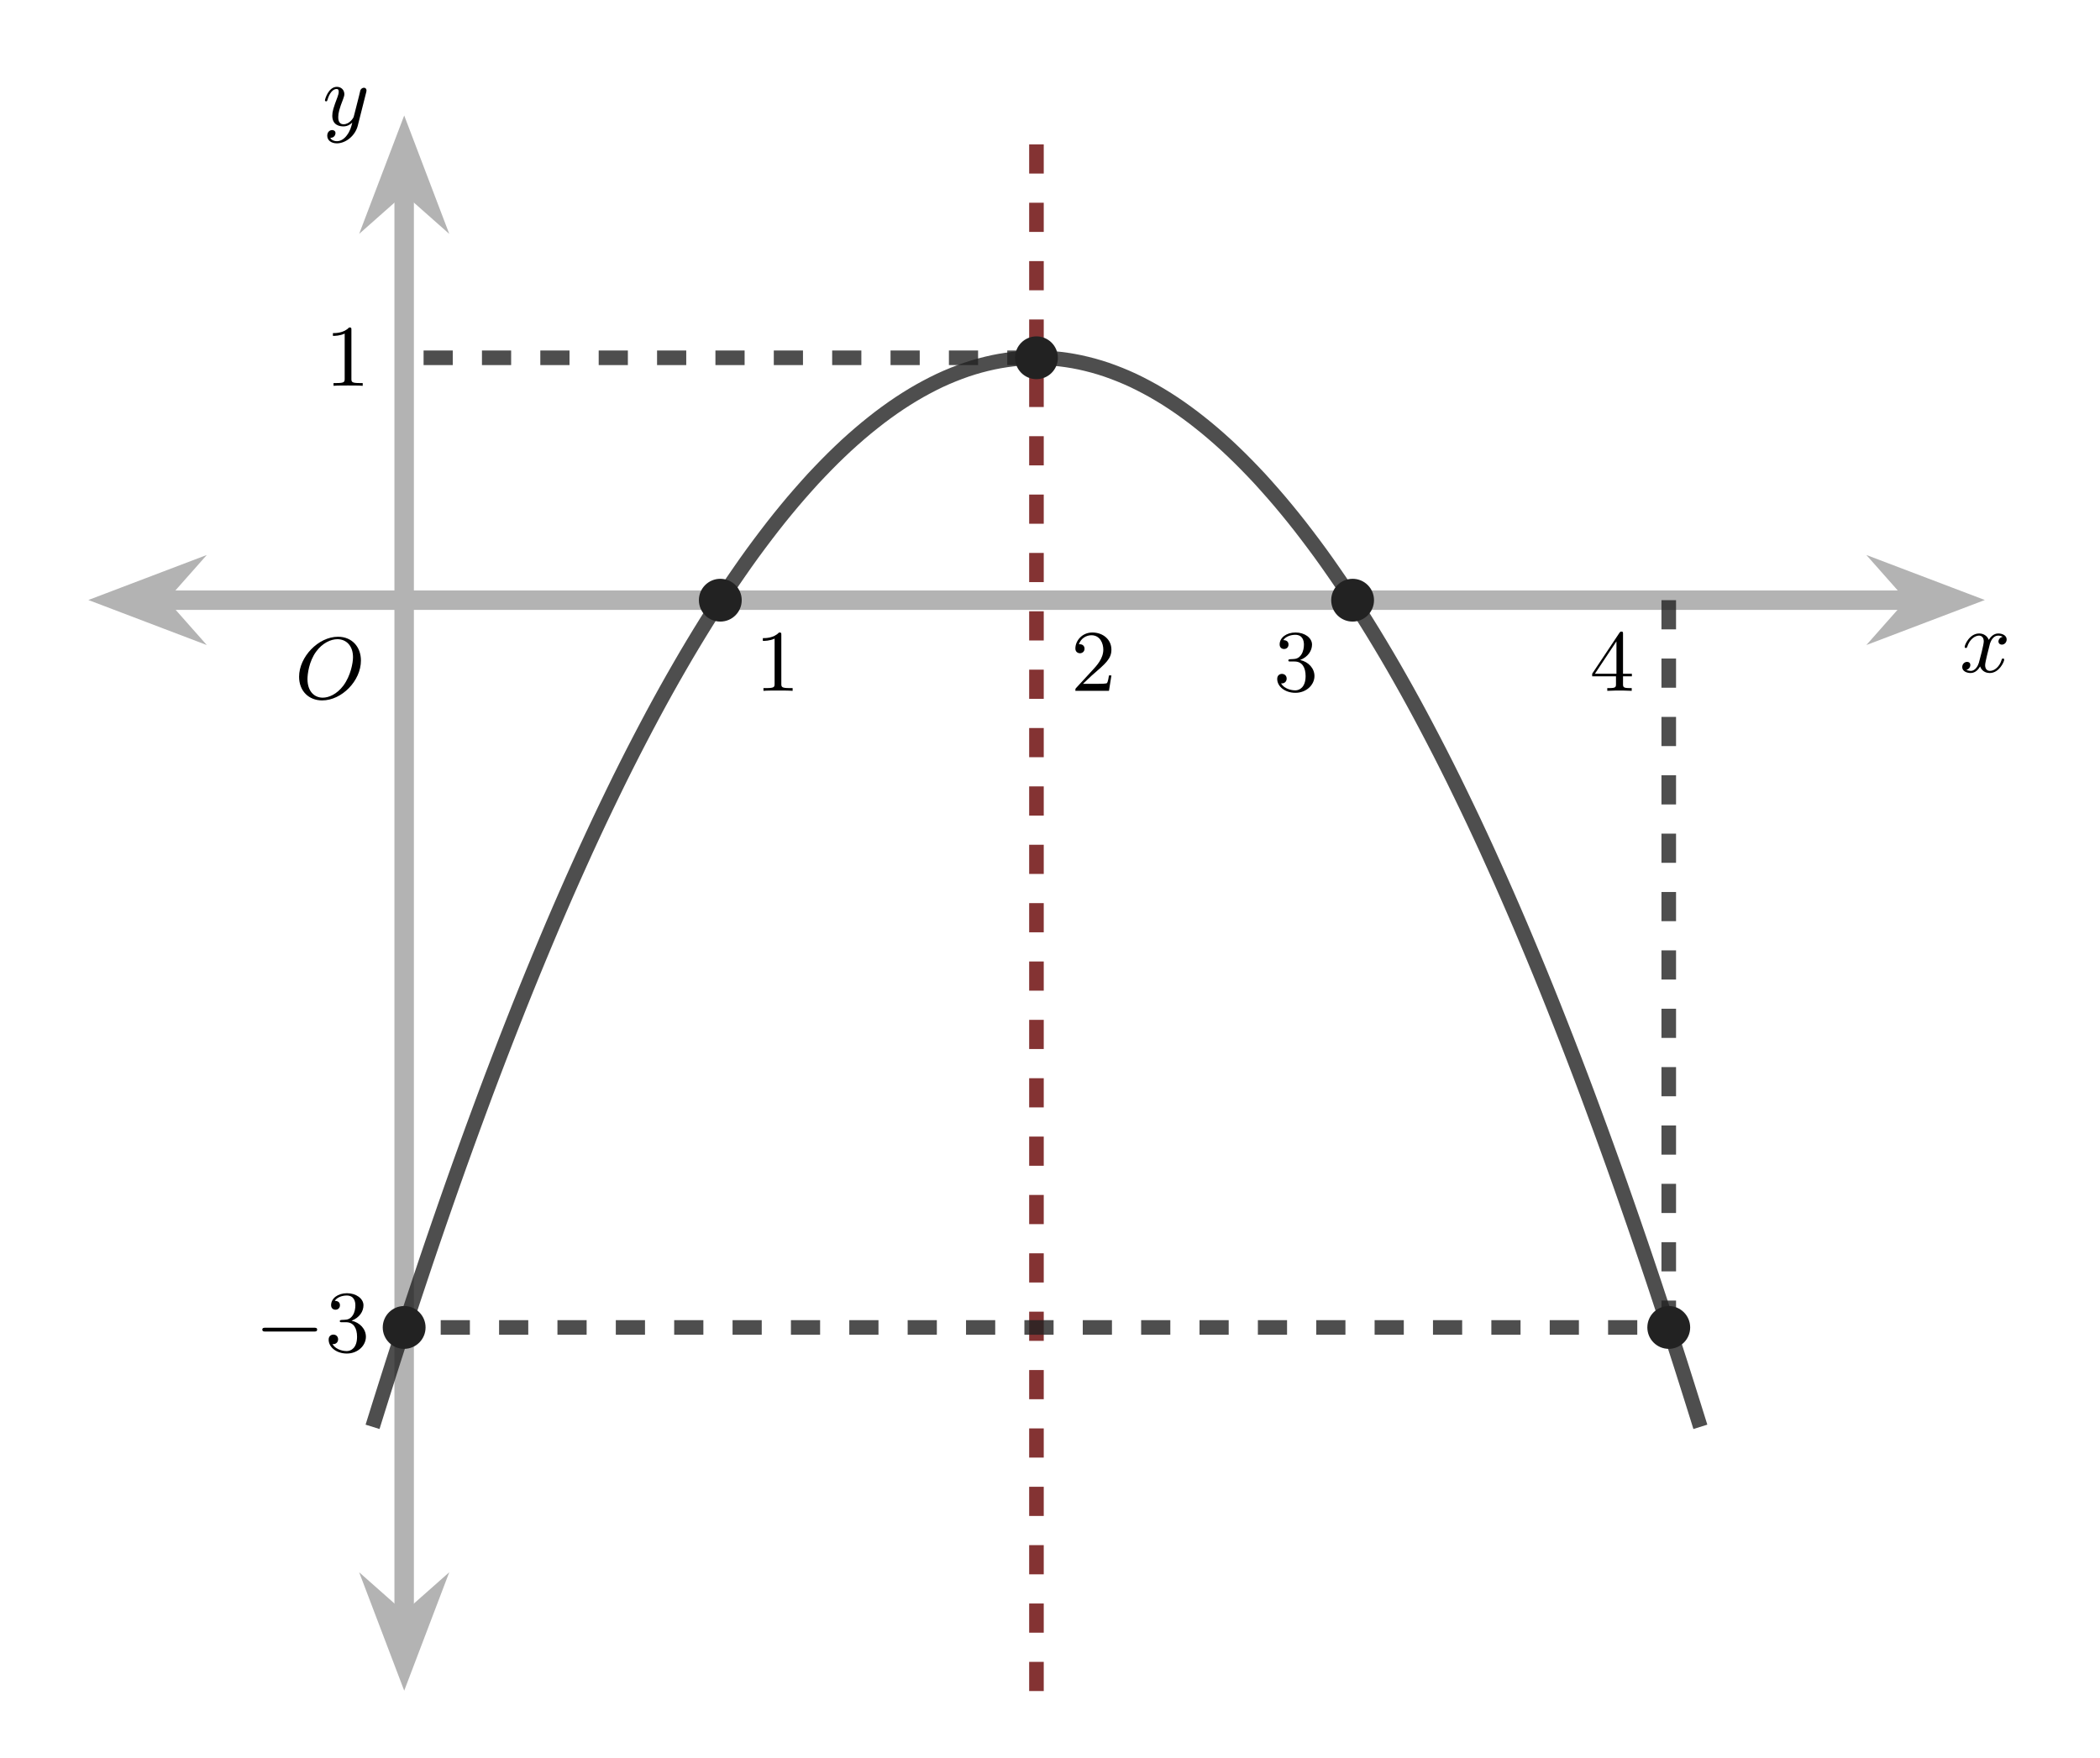 <?xml version="1.0" encoding="UTF-8"?>
<svg xmlns="http://www.w3.org/2000/svg" xmlns:xlink="http://www.w3.org/1999/xlink" width="214.861" height="179.846" viewBox="0 0 214.861 179.846">
<defs>
<g>
<g id="glyph-0-0">
<path d="M 6.781 -3.875 C 6.781 -5.297 5.844 -6.312 4.438 -6.312 C 2.422 -6.312 0.453 -4.25 0.453 -2.219 C 0.453 -0.75 1.453 0.203 2.812 0.203 C 4.812 0.203 6.781 -1.797 6.781 -3.875 Z M 2.875 -0.078 C 2.016 -0.078 1.312 -0.719 1.312 -1.984 C 1.312 -2.453 1.453 -3.781 2.203 -4.797 C 2.844 -5.672 3.703 -6.062 4.375 -6.062 C 5.25 -6.062 5.969 -5.422 5.969 -4.219 C 5.969 -3.641 5.734 -2.328 4.984 -1.312 C 4.312 -0.422 3.484 -0.078 2.875 -0.078 Z M 2.875 -0.078 "/>
</g>
<g id="glyph-0-1">
<path d="M 4.406 -3.609 C 4.078 -3.547 3.969 -3.266 3.969 -3.141 C 3.969 -2.969 4.094 -2.812 4.328 -2.812 C 4.578 -2.812 4.812 -3.031 4.812 -3.344 C 4.812 -3.75 4.375 -3.953 3.953 -3.953 C 3.406 -3.953 3.094 -3.484 2.984 -3.297 C 2.812 -3.734 2.422 -3.953 2 -3.953 C 1.031 -3.953 0.516 -2.812 0.516 -2.578 C 0.516 -2.5 0.578 -2.469 0.641 -2.469 C 0.719 -2.469 0.75 -2.516 0.766 -2.562 C 1.047 -3.453 1.641 -3.734 1.984 -3.734 C 2.234 -3.734 2.469 -3.562 2.469 -3.141 C 2.469 -2.812 2.094 -1.391 1.969 -0.953 C 1.891 -0.688 1.625 -0.125 1.141 -0.125 C 0.953 -0.125 0.766 -0.188 0.688 -0.234 C 0.922 -0.281 1.094 -0.5 1.094 -0.719 C 1.094 -0.953 0.938 -1.047 0.766 -1.047 C 0.5 -1.047 0.266 -0.828 0.266 -0.516 C 0.266 -0.078 0.75 0.094 1.125 0.094 C 1.641 0.094 1.953 -0.328 2.094 -0.578 C 2.312 0.016 2.844 0.094 3.078 0.094 C 4.047 0.094 4.562 -1.062 4.562 -1.281 C 4.562 -1.328 4.531 -1.391 4.438 -1.391 C 4.344 -1.391 4.328 -1.359 4.281 -1.219 C 4.094 -0.578 3.578 -0.125 3.109 -0.125 C 2.844 -0.125 2.609 -0.281 2.609 -0.719 C 2.609 -0.906 2.734 -1.406 2.812 -1.75 C 2.844 -1.906 3.094 -2.875 3.109 -2.938 C 3.219 -3.266 3.484 -3.734 3.938 -3.734 C 4.094 -3.734 4.266 -3.703 4.406 -3.609 Z M 4.406 -3.609 "/>
</g>
<g id="glyph-0-2">
<path d="M 4.5 -3.453 C 4.5 -3.484 4.516 -3.547 4.516 -3.594 C 4.516 -3.719 4.438 -3.859 4.25 -3.859 C 4.125 -3.859 3.969 -3.781 3.891 -3.609 C 3.891 -3.578 3.797 -3.219 3.75 -3.016 L 3.297 -1.234 C 3.219 -0.969 3.219 -0.953 3.203 -0.875 C 3.203 -0.828 2.812 -0.125 2.172 -0.125 C 1.625 -0.125 1.625 -0.688 1.625 -0.859 C 1.625 -1.266 1.734 -1.703 2.125 -2.703 C 2.188 -2.906 2.25 -3.031 2.25 -3.203 C 2.25 -3.641 1.922 -3.953 1.484 -3.953 C 0.625 -3.953 0.266 -2.688 0.266 -2.578 C 0.266 -2.5 0.328 -2.469 0.391 -2.469 C 0.484 -2.469 0.5 -2.531 0.531 -2.641 C 0.719 -3.297 1.078 -3.734 1.453 -3.734 C 1.672 -3.734 1.672 -3.562 1.672 -3.438 C 1.672 -3.281 1.625 -3.125 1.547 -2.906 C 1.125 -1.797 1.016 -1.422 1.016 -1 C 1.016 0 1.812 0.094 2.156 0.094 C 2.594 0.094 2.906 -0.141 3.062 -0.297 C 2.953 0.156 2.844 0.562 2.5 1.016 C 2.234 1.375 1.875 1.609 1.484 1.609 C 1.234 1.609 0.938 1.516 0.812 1.266 C 1.281 1.266 1.344 0.875 1.344 0.781 C 1.344 0.594 1.203 0.469 1 0.469 C 0.781 0.469 0.5 0.641 0.5 1.047 C 0.5 1.516 0.906 1.828 1.484 1.828 C 2.391 1.828 3.359 1.062 3.625 0.016 Z M 4.5 -3.453 "/>
</g>
<g id="glyph-1-0">
<path d="M 2.719 -5.719 C 2.719 -5.938 2.719 -5.969 2.484 -5.969 C 1.938 -5.391 1.109 -5.391 0.828 -5.391 L 0.828 -5.109 C 1 -5.109 1.547 -5.109 2.031 -5.344 L 2.031 -0.719 C 2.031 -0.391 2 -0.281 1.172 -0.281 L 0.891 -0.281 L 0.891 0 C 1.203 -0.031 2 -0.031 2.375 -0.031 C 2.734 -0.031 3.547 -0.031 3.875 0 L 3.875 -0.281 L 3.578 -0.281 C 2.75 -0.281 2.719 -0.391 2.719 -0.719 Z M 2.719 -5.719 "/>
</g>
<g id="glyph-1-1">
<path d="M 2.734 -3.156 C 3.562 -3.469 3.953 -4.125 3.953 -4.734 C 3.953 -5.422 3.203 -5.969 2.266 -5.969 C 1.328 -5.969 0.641 -5.438 0.641 -4.75 C 0.641 -4.453 0.828 -4.281 1.094 -4.281 C 1.359 -4.281 1.547 -4.469 1.547 -4.734 C 1.547 -5.047 1.328 -5.188 1.016 -5.188 C 1.25 -5.562 1.797 -5.734 2.234 -5.734 C 2.984 -5.734 3.125 -5.141 3.125 -4.734 C 3.125 -4.453 3.078 -4.031 2.844 -3.688 C 2.562 -3.281 2.25 -3.266 2 -3.25 C 1.766 -3.234 1.75 -3.234 1.688 -3.234 C 1.609 -3.219 1.531 -3.219 1.531 -3.109 C 1.531 -3 1.609 -3 1.75 -3 L 2.172 -3 C 2.953 -3 3.297 -2.375 3.297 -1.516 C 3.297 -0.375 2.688 -0.047 2.234 -0.047 C 2.062 -0.047 1.188 -0.094 0.781 -0.766 C 1.109 -0.719 1.359 -0.938 1.359 -1.25 C 1.359 -1.547 1.141 -1.734 0.875 -1.734 C 0.656 -1.734 0.391 -1.594 0.391 -1.219 C 0.391 -0.422 1.219 0.203 2.25 0.203 C 3.375 0.203 4.203 -0.609 4.203 -1.516 C 4.203 -2.297 3.594 -2.969 2.734 -3.156 Z M 2.734 -3.156 "/>
</g>
<g id="glyph-1-2">
<path d="M 4.141 -1.578 L 3.891 -1.578 C 3.875 -1.469 3.797 -0.938 3.688 -0.797 C 3.625 -0.719 3.016 -0.719 2.828 -0.719 L 1.234 -0.719 L 2.125 -1.562 C 3.594 -2.828 4.141 -3.297 4.141 -4.219 C 4.141 -5.25 3.281 -5.969 2.188 -5.969 C 1.156 -5.969 0.453 -5.141 0.453 -4.328 C 0.453 -3.891 0.844 -3.844 0.922 -3.844 C 1.125 -3.844 1.391 -3.984 1.391 -4.312 C 1.391 -4.578 1.203 -4.766 0.922 -4.766 C 0.875 -4.766 0.844 -4.766 0.812 -4.766 C 1.031 -5.406 1.609 -5.688 2.094 -5.688 C 3 -5.688 3.312 -4.828 3.312 -4.219 C 3.312 -3.297 2.625 -2.562 2.188 -2.094 L 0.562 -0.328 C 0.453 -0.219 0.453 -0.203 0.453 0 L 3.891 0 Z M 4.141 -1.578 "/>
</g>
<g id="glyph-1-3">
<path d="M 0.266 -1.75 L 0.266 -1.484 L 2.703 -1.484 L 2.703 -0.703 C 2.703 -0.375 2.672 -0.281 2 -0.281 L 1.812 -0.281 L 1.812 0 C 2.375 -0.031 3 -0.031 3.062 -0.031 C 3.109 -0.031 3.75 -0.031 4.312 0 L 4.312 -0.281 L 4.125 -0.281 C 3.453 -0.281 3.422 -0.375 3.422 -0.703 L 3.422 -1.484 L 4.328 -1.484 L 4.328 -1.75 L 3.422 -1.75 L 3.422 -5.812 C 3.422 -6 3.422 -6.062 3.25 -6.062 C 3.141 -6.062 3.141 -6.047 3.047 -5.922 Z M 0.547 -1.75 L 2.75 -5.062 L 2.75 -1.75 Z M 0.547 -1.75 "/>
</g>
<g id="glyph-2-0">
<path d="M 6.047 -2.047 C 6.203 -2.047 6.375 -2.047 6.375 -2.25 C 6.375 -2.438 6.203 -2.438 6.047 -2.438 L 1.094 -2.438 C 0.953 -2.438 0.766 -2.438 0.766 -2.25 C 0.766 -2.047 0.938 -2.047 1.094 -2.047 Z M 6.047 -2.047 "/>
</g>
</g>
<clipPath id="clip-0">
<path clip-rule="nonzero" d="M 0.023 30 L 46 30 L 46 92 L 0.023 92 Z M 0.023 30 "/>
</clipPath>
<clipPath id="clip-1">
<path clip-rule="nonzero" d="M 166 30 L 214.699 30 L 214.699 92 L 166 92 Z M 166 30 "/>
</clipPath>
<clipPath id="clip-2">
<path clip-rule="nonzero" d="M 10 136 L 72 136 L 72 179.691 L 10 179.691 Z M 10 136 "/>
</clipPath>
</defs>
<path fill="none" stroke-width="1.993" stroke-linecap="butt" stroke-linejoin="miter" stroke="rgb(70%, 70%, 70%)" stroke-opacity="1" stroke-miterlimit="10" d="M 7.251 111.733 L 187.022 111.733 " transform="matrix(0.999, 0, 0, -0.999, 9.005, 173.032)"/>
<path fill-rule="nonzero" fill="rgb(70%, 70%, 70%)" fill-opacity="1" d="M 11.84 61.395 L 17.734 63.637 L 15.75 61.395 L 17.734 59.152 Z M 11.84 61.395 "/>
<g clip-path="url(#clip-0)">
<path fill="none" stroke-width="1.993" stroke-linecap="butt" stroke-linejoin="miter" stroke="rgb(70%, 70%, 70%)" stroke-opacity="1" stroke-miterlimit="10" d="M 9.118 -0.001 L 3.218 2.243 L 5.204 -0.001 L 3.218 -2.245 Z M 9.118 -0.001 " transform="matrix(-0.999, 0, 0, 0.999, 20.95, 61.395)"/>
</g>
<path fill-rule="nonzero" fill="rgb(70%, 70%, 70%)" fill-opacity="1" d="M 200.277 61.395 L 194.379 59.152 L 196.363 61.395 L 194.379 63.637 Z M 200.277 61.395 "/>
<g clip-path="url(#clip-1)">
<path fill="none" stroke-width="1.993" stroke-linecap="butt" stroke-linejoin="miter" stroke="rgb(70%, 70%, 70%)" stroke-opacity="1" stroke-miterlimit="10" d="M 9.12 0.001 L 3.216 2.245 L 5.202 0.001 L 3.216 -2.243 Z M 9.12 0.001 " transform="matrix(0.999, 0, 0, -0.999, 191.166, 61.395)"/>
</g>
<path fill="none" stroke-width="1.993" stroke-linecap="butt" stroke-linejoin="miter" stroke="rgb(70%, 70%, 70%)" stroke-opacity="1" stroke-miterlimit="10" d="M 32.378 7.249 L 32.378 154.14 " transform="matrix(0.999, 0, 0, -0.999, 9.005, 173.032)"/>
<path fill-rule="nonzero" fill="rgb(70%, 70%, 70%)" fill-opacity="1" d="M 41.355 170.195 L 43.598 164.301 L 41.355 166.285 L 39.113 164.301 Z M 41.355 170.195 "/>
<g clip-path="url(#clip-2)">
<path fill="none" stroke-width="1.993" stroke-linecap="butt" stroke-linejoin="miter" stroke="rgb(70%, 70%, 70%)" stroke-opacity="1" stroke-miterlimit="10" d="M 9.116 -0 L 3.217 2.244 L 5.203 -0 L 3.217 -2.244 Z M 9.116 -0 " transform="matrix(0, 0.999, 0.999, 0, 41.356, 161.087)"/>
</g>
<path fill-rule="nonzero" fill="rgb(70%, 70%, 70%)" fill-opacity="1" stroke-width="1.993" stroke-linecap="butt" stroke-linejoin="miter" stroke="rgb(70%, 70%, 70%)" stroke-opacity="1" stroke-miterlimit="10" d="M 9.118 0 L 3.219 2.244 L 5.205 0 L 3.219 -2.244 Z M 9.118 0 " transform="matrix(0, -0.999, -0.999, 0, 41.356, 23.724)"/>
<g fill="rgb(0%, 0%, 0%)" fill-opacity="1">
<use xlink:href="#glyph-0-0" x="30.148" y="71.465"/>
</g>
<g fill="rgb(0%, 0%, 0%)" fill-opacity="1">
<use xlink:href="#glyph-1-0" x="33.235" y="39.476"/>
</g>
<g fill="rgb(0%, 0%, 0%)" fill-opacity="1">
<use xlink:href="#glyph-2-0" x="26.073" y="138.293"/>
</g>
<g fill="rgb(0%, 0%, 0%)" fill-opacity="1">
<use xlink:href="#glyph-1-1" x="33.235" y="138.293"/>
</g>
<g fill="rgb(0%, 0%, 0%)" fill-opacity="1">
<use xlink:href="#glyph-1-0" x="77.222" y="70.687"/>
</g>
<g fill="rgb(0%, 0%, 0%)" fill-opacity="1">
<use xlink:href="#glyph-1-2" x="109.573" y="70.687"/>
</g>
<g fill="rgb(0%, 0%, 0%)" fill-opacity="1">
<use xlink:href="#glyph-1-1" x="130.286" y="70.687"/>
</g>
<g fill="rgb(0%, 0%, 0%)" fill-opacity="1">
<use xlink:href="#glyph-1-3" x="162.637" y="70.687"/>
</g>
<path fill="none" stroke-width="1.494" stroke-linecap="butt" stroke-linejoin="miter" stroke="rgb(13.332%, 13.332%, 13.332%)" stroke-opacity="0.8" stroke-miterlimit="10" d="M 29.141 27.063 L 29.825 29.252 L 30.51 31.422 L 31.19 33.568 L 31.874 35.691 L 32.558 37.791 L 33.242 39.871 L 33.927 41.927 L 34.607 43.964 L 35.291 45.977 L 35.975 47.967 L 36.659 49.938 L 37.34 51.881 L 38.024 53.808 L 38.708 55.708 L 39.392 57.589 L 40.076 59.446 L 40.757 61.283 L 41.441 63.098 L 42.125 64.888 L 42.809 66.659 L 43.493 68.407 L 44.174 70.131 L 44.858 71.835 L 45.542 73.517 L 46.226 75.174 L 46.91 76.812 L 47.591 78.427 L 48.275 80.018 L 48.959 81.59 L 49.643 83.138 L 50.327 84.663 L 51.008 86.168 L 51.692 87.65 L 52.376 89.112 L 53.06 90.547 L 53.744 91.962 L 54.425 93.358 L 55.109 94.73 L 55.793 96.079 L 56.477 97.404 L 57.161 98.71 L 57.842 99.992 L 58.526 101.255 L 59.21 102.495 L 59.894 103.71 L 60.578 104.903 L 61.259 106.076 L 61.943 107.225 L 62.627 108.355 L 63.311 109.461 L 63.991 110.544 L 64.676 111.608 L 65.36 112.648 L 66.044 113.664 L 66.728 114.657 L 67.408 115.631 L 68.093 116.585 L 68.777 117.511 L 69.461 118.418 L 70.145 119.306 L 70.825 120.166 L 71.51 121.006 L 72.194 121.827 L 72.878 122.621 L 73.562 123.395 L 74.242 124.15 L 74.927 124.877 L 75.611 125.585 L 76.295 126.273 L 76.979 126.937 L 77.659 127.578 L 78.343 128.196 L 79.028 128.794 L 79.712 129.369 L 80.396 129.92 L 81.076 130.452 L 81.76 130.96 L 82.445 131.449 L 83.129 131.914 L 83.813 132.356 L 84.493 132.774 L 85.177 133.173 L 85.862 133.548 L 86.546 133.904 L 87.226 134.237 L 87.91 134.545 L 88.594 134.831 L 89.279 135.097 L 89.963 135.343 L 90.643 135.562 L 91.327 135.761 L 92.011 135.937 L 92.696 136.094 L 93.38 136.227 L 94.06 136.336 L 94.744 136.426 L 95.428 136.492 L 96.113 136.535 L 96.797 136.559 L 97.477 136.559 L 98.161 136.535 L 98.845 136.492 L 99.53 136.426 L 100.214 136.336 L 100.894 136.227 L 101.578 136.094 L 102.262 135.937 L 102.947 135.761 L 103.631 135.562 L 104.311 135.343 L 104.995 135.097 L 105.679 134.831 L 106.364 134.545 L 107.048 134.237 L 107.728 133.904 L 108.412 133.548 L 109.096 133.173 L 109.781 132.774 L 110.465 132.356 L 111.145 131.914 L 111.829 131.449 L 112.513 130.96 L 113.198 130.452 L 113.878 129.92 L 114.562 129.369 L 115.246 128.794 L 115.93 128.196 L 116.615 127.578 L 117.295 126.937 L 117.979 126.273 L 118.663 125.585 L 119.347 124.877 L 120.032 124.15 L 120.712 123.395 L 121.396 122.621 L 122.08 121.827 L 122.764 121.006 L 123.448 120.166 L 124.129 119.306 L 124.813 118.418 L 125.497 117.511 L 126.181 116.585 L 126.865 115.631 L 127.546 114.657 L 128.23 113.664 L 128.914 112.648 L 129.598 111.608 L 130.282 110.544 L 130.963 109.461 L 131.647 108.355 L 132.331 107.225 L 133.015 106.076 L 133.699 104.903 L 134.38 103.71 L 135.064 102.495 L 135.748 101.255 L 136.432 99.992 L 137.113 98.71 L 137.797 97.404 L 138.481 96.079 L 139.165 94.73 L 139.849 93.358 L 140.53 91.962 L 141.214 90.547 L 141.898 89.112 L 142.582 87.65 L 143.266 86.168 L 143.946 84.663 L 144.631 83.138 L 145.315 81.59 L 145.999 80.018 L 146.683 78.427 L 147.363 76.812 L 148.048 75.174 L 148.732 73.517 L 149.416 71.835 L 150.1 70.131 L 150.78 68.407 L 151.465 66.659 L 152.149 64.888 L 152.833 63.098 L 153.517 61.283 L 154.197 59.446 L 154.882 57.589 L 155.566 55.708 L 156.25 53.808 L 156.934 51.881 L 157.614 49.938 L 158.299 47.967 L 158.983 45.977 L 159.667 43.964 L 160.351 41.927 L 161.031 39.871 L 161.716 37.791 L 162.4 35.691 L 163.084 33.568 L 163.764 31.422 L 164.448 29.252 L 165.133 27.063 " transform="matrix(0.999, 0, 0, -0.999, 9.005, 173.032)"/>
<path fill="none" stroke-width="1.494" stroke-linecap="butt" stroke-linejoin="miter" stroke="rgb(39.999%, 0%, 0%)" stroke-opacity="0.8" stroke-dasharray="2.989 2.989" stroke-miterlimit="10" d="M 97.137 0.001 L 97.137 161.389 " transform="matrix(0.999, 0, 0, -0.999, 9.005, 173.032)"/>
<path fill="none" stroke-width="1.494" stroke-linecap="butt" stroke-linejoin="miter" stroke="rgb(13.332%, 13.332%, 13.332%)" stroke-opacity="0.8" stroke-dasharray="2.989 2.989" stroke-miterlimit="10" d="M 97.137 136.559 L 32.378 136.559 " transform="matrix(0.999, 0, 0, -0.999, 9.005, 173.032)"/>
<path fill="none" stroke-width="1.494" stroke-linecap="butt" stroke-linejoin="miter" stroke="rgb(13.332%, 13.332%, 13.332%)" stroke-opacity="0.8" stroke-dasharray="2.989 2.989" stroke-miterlimit="10" d="M 161.895 111.733 L 161.895 37.243 L 32.378 37.243 " transform="matrix(0.999, 0, 0, -0.999, 9.005, 173.032)"/>
<path fill-rule="nonzero" fill="rgb(13.332%, 13.332%, 13.332%)" fill-opacity="1" stroke-width="0.399" stroke-linecap="butt" stroke-linejoin="miter" stroke="rgb(13.332%, 13.332%, 13.332%)" stroke-opacity="1" stroke-miterlimit="10" d="M 34.372 37.243 C 34.372 38.346 33.481 39.237 32.378 39.237 C 31.28 39.237 30.384 38.346 30.384 37.243 C 30.384 36.145 31.28 35.249 32.378 35.249 C 33.481 35.249 34.372 36.145 34.372 37.243 Z M 34.372 37.243 " transform="matrix(0.999, 0, 0, -0.999, 9.005, 173.032)"/>
<path fill-rule="nonzero" fill="rgb(13.332%, 13.332%, 13.332%)" fill-opacity="1" stroke-width="0.399" stroke-linecap="butt" stroke-linejoin="miter" stroke="rgb(13.332%, 13.332%, 13.332%)" stroke-opacity="1" stroke-miterlimit="10" d="M 66.752 111.733 C 66.752 112.831 65.86 113.723 64.758 113.723 C 63.659 113.723 62.764 112.831 62.764 111.733 C 62.764 110.63 63.659 109.739 64.758 109.739 C 65.86 109.739 66.752 110.63 66.752 111.733 Z M 66.752 111.733 " transform="matrix(0.999, 0, 0, -0.999, 9.005, 173.032)"/>
<path fill-rule="nonzero" fill="rgb(13.332%, 13.332%, 13.332%)" fill-opacity="1" stroke-width="0.399" stroke-linecap="butt" stroke-linejoin="miter" stroke="rgb(13.332%, 13.332%, 13.332%)" stroke-opacity="1" stroke-miterlimit="10" d="M 99.131 136.559 C 99.131 137.661 98.236 138.553 97.137 138.553 C 96.038 138.553 95.143 137.661 95.143 136.559 C 95.143 135.46 96.038 134.569 97.137 134.569 C 98.236 134.569 99.131 135.46 99.131 136.559 Z M 99.131 136.559 " transform="matrix(0.999, 0, 0, -0.999, 9.005, 173.032)"/>
<path fill-rule="nonzero" fill="rgb(13.332%, 13.332%, 13.332%)" fill-opacity="1" stroke-width="0.399" stroke-linecap="butt" stroke-linejoin="miter" stroke="rgb(13.332%, 13.332%, 13.332%)" stroke-opacity="1" stroke-miterlimit="10" d="M 131.51 111.733 C 131.51 112.831 130.615 113.723 129.516 113.723 C 128.414 113.723 127.522 112.831 127.522 111.733 C 127.522 110.63 128.414 109.739 129.516 109.739 C 130.615 109.739 131.51 110.63 131.51 111.733 Z M 131.51 111.733 " transform="matrix(0.999, 0, 0, -0.999, 9.005, 173.032)"/>
<path fill-rule="nonzero" fill="rgb(13.332%, 13.332%, 13.332%)" fill-opacity="1" stroke-width="0.399" stroke-linecap="butt" stroke-linejoin="miter" stroke="rgb(13.332%, 13.332%, 13.332%)" stroke-opacity="1" stroke-miterlimit="10" d="M 163.889 37.243 C 163.889 38.346 162.994 39.237 161.895 39.237 C 160.793 39.237 159.902 38.346 159.902 37.243 C 159.902 36.145 160.793 35.249 161.895 35.249 C 162.994 35.249 163.889 36.145 163.889 37.243 Z M 163.889 37.243 " transform="matrix(0.999, 0, 0, -0.999, 9.005, 173.032)"/>
<g fill="rgb(0%, 0%, 0%)" fill-opacity="1">
<use xlink:href="#glyph-0-1" x="200.499" y="68.771"/>
</g>
<g fill="rgb(0%, 0%, 0%)" fill-opacity="1">
<use xlink:href="#glyph-0-2" x="32.982" y="12.839"/>
</g>
</svg>
